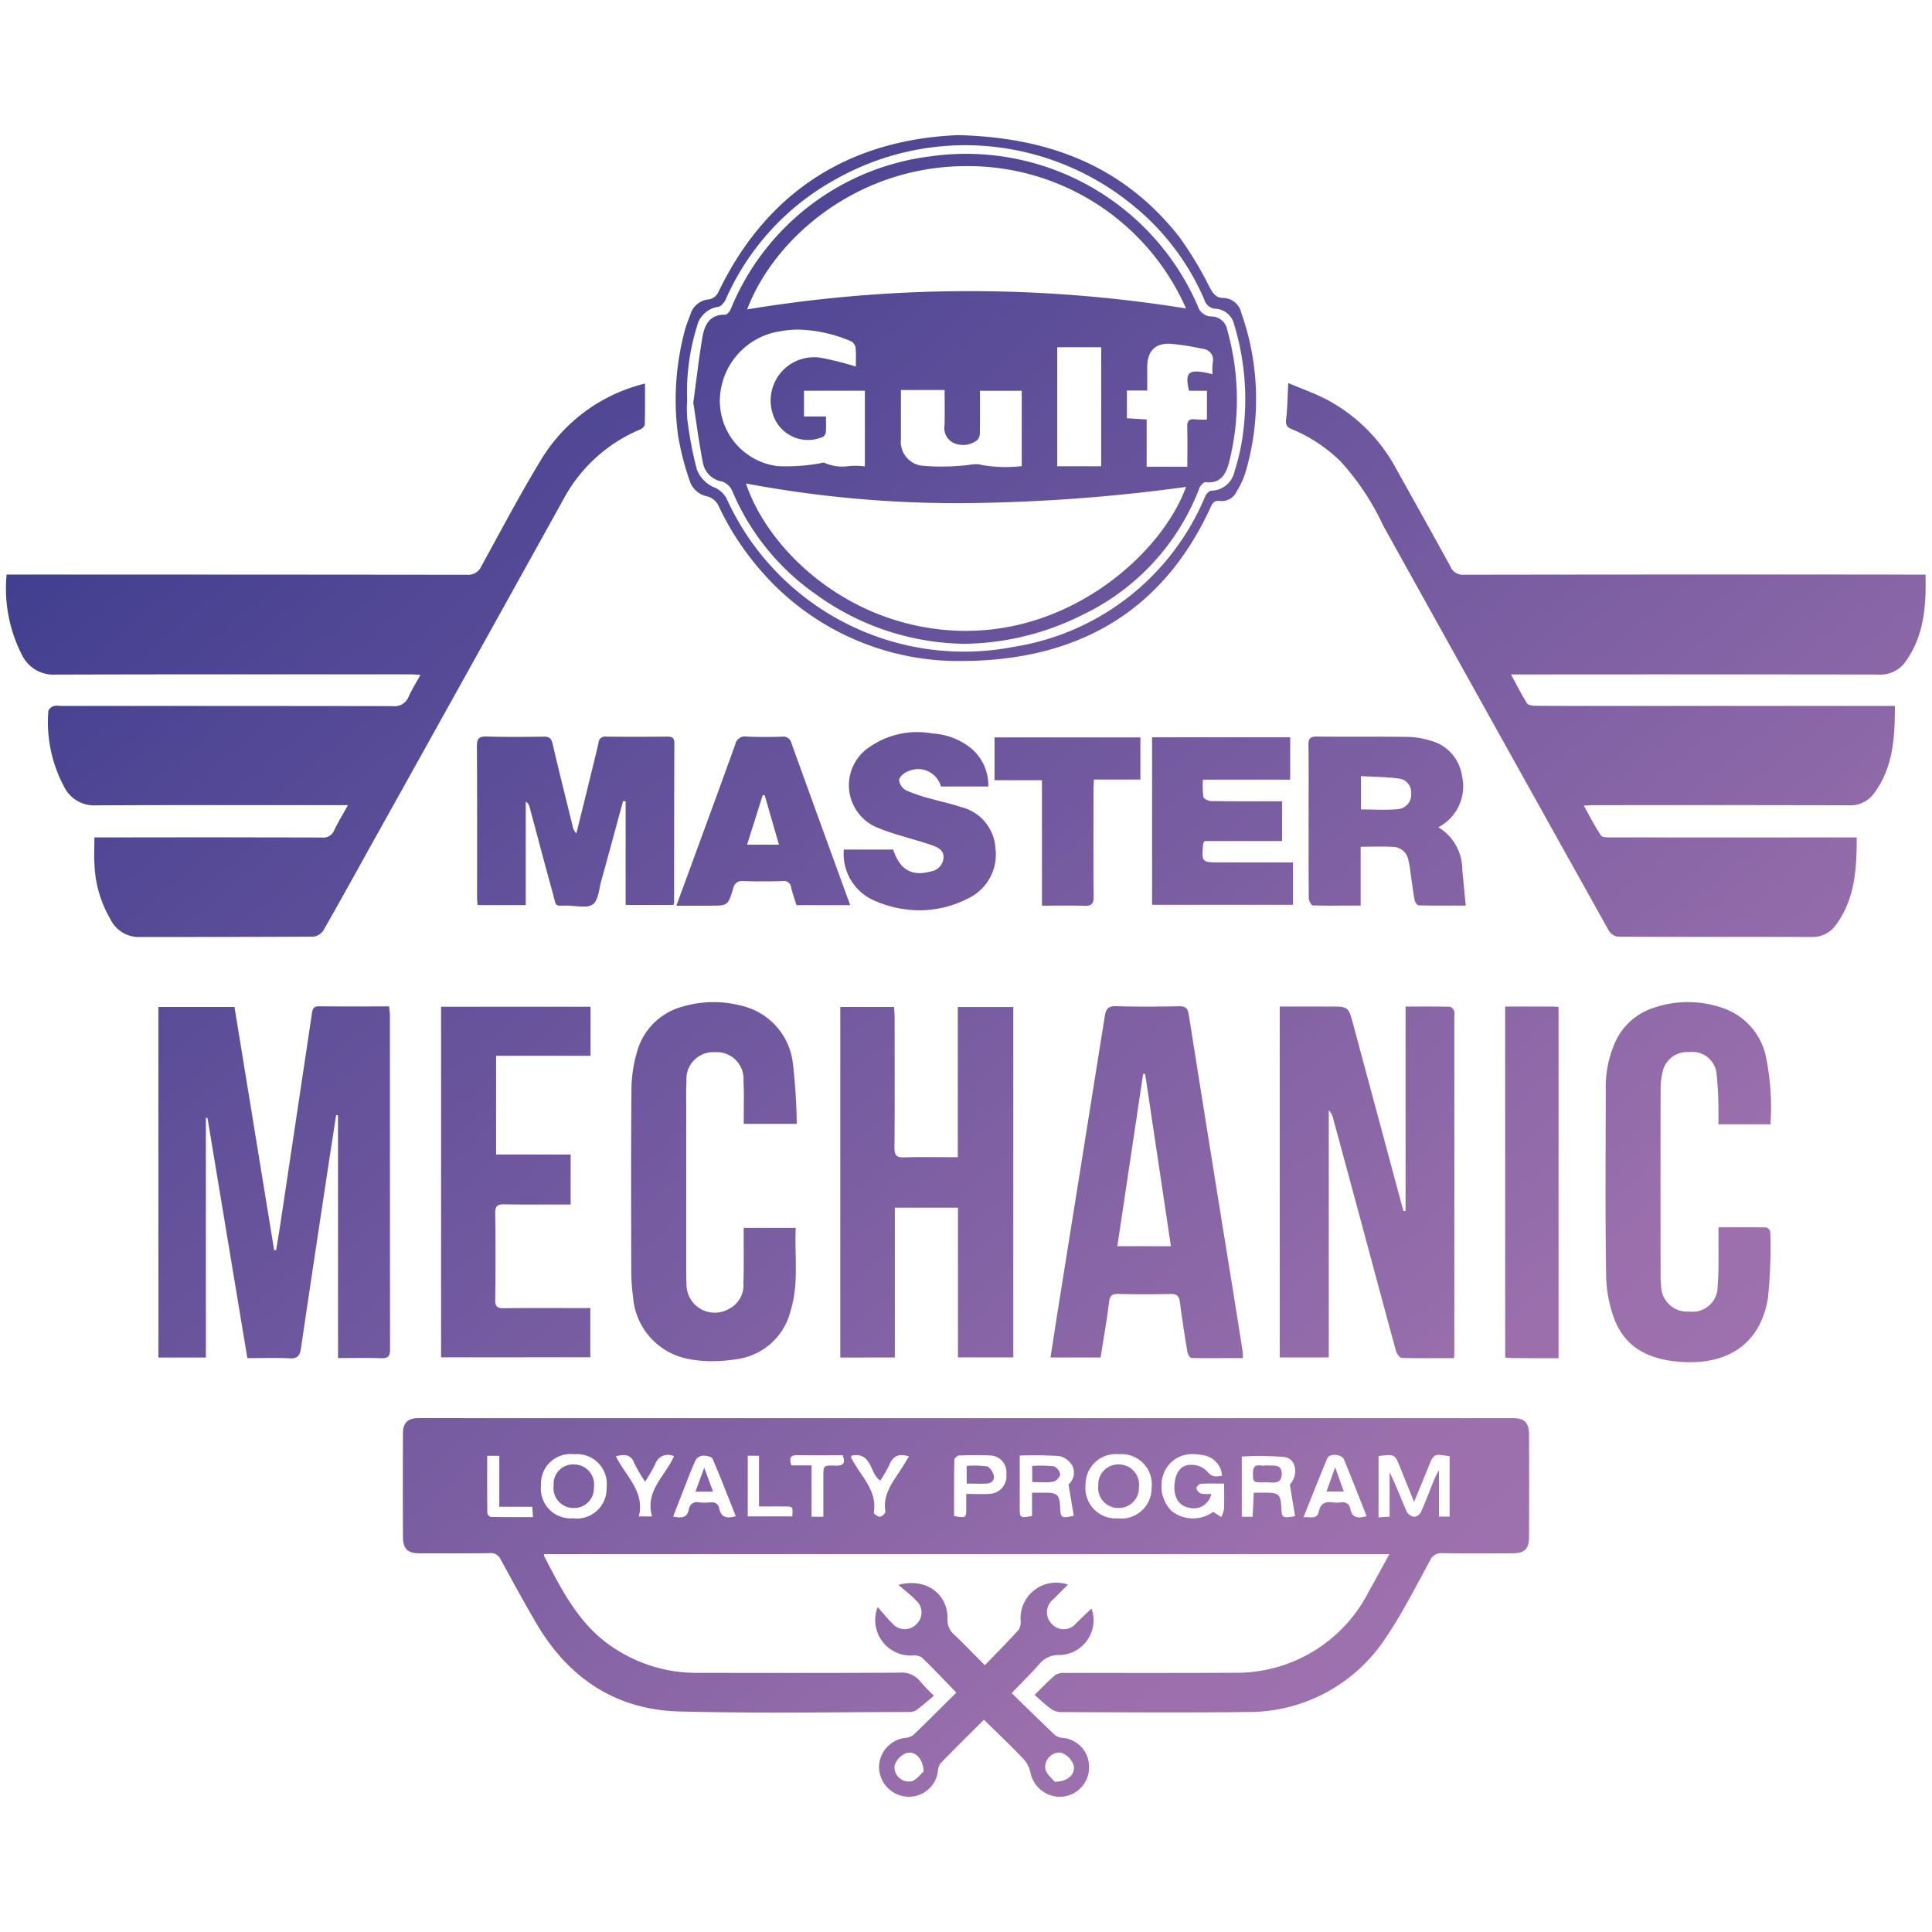 <svg xmlns="http://www.w3.org/2000/svg" xmlns:xlink="http://www.w3.org/1999/xlink" width="150" height="150" viewBox="0 0 150.993 130.863">
  <defs>
    <linearGradient id="linear-gradient" x1="0.143" y1="0.15" x2="0.746" y2="0.869" gradientUnits="objectBoundingBox">
      <stop offset="0" stop-color="#423f90"/>
      <stop offset="0.913" stop-color="#9a6fac"/>
      <stop offset="1" stop-color="#9d71ad"/>
    </linearGradient>
  </defs>
  <path id="master-mechanic" d="M-1355.965-763.047a2.236,2.236,0,0,0-.533-1.04c-.991-1.035-2.03-2.024-3.1-3.077-1.142,1.142-2.292,2.275-3.415,3.433a1.265,1.265,0,0,0-.187.641,2.286,2.286,0,0,1-2.355,1.947,2.355,2.355,0,0,1-2.242-2.256,2.332,2.332,0,0,1,2-2.339,1.313,1.313,0,0,0,.68-.228c1.135-1.088,2.242-2.2,3.361-3.315-.927-.955-1.792-1.885-2.709-2.759a1.13,1.13,0,0,0-.72-.139h-.115a2.769,2.769,0,0,1-2.6-3.787c.41.462.747.885,1.128,1.262a1.268,1.268,0,0,0,1.887.084,1.255,1.255,0,0,0-.036-1.885c-.373-.393-.812-.722-1.354-1.195,2.136-.585,3.876.712,3.83,2.654a1.5,1.5,0,0,0,.531,1.241c.773.737,1.514,1.507,2.389,2.384.91-.945,1.807-1.846,2.657-2.789a1.251,1.251,0,0,0,.133-.768,2.79,2.79,0,0,1,3.7-2.745c-.394.4-.759.761-1.117,1.131a1.277,1.277,0,0,0-.151,1.933,1.255,1.255,0,0,0,1.926-.056c.2-.184.39-.383.588-.571s.392-.367.6-.563a2.719,2.719,0,0,1-2.493,3.631,1.92,1.92,0,0,0-1.585.706c-.661.749-1.377,1.45-2.164,2.27,1.114,1.085,2.249,2.2,3.408,3.3a1.183,1.183,0,0,0,.625.2,2.267,2.267,0,0,1,2.015,2.365,2.288,2.288,0,0,1-2.17,2.232c-.052,0-.1.006-.156.006A2.36,2.36,0,0,1-1355.965-763.047Zm1.168-.255c.088.408.538.738.734.987.975,0,1.616-.542,1.481-1.266a1.547,1.547,0,0,0-.945-.988.834.834,0,0,0-.214-.028A1.133,1.133,0,0,0-1354.8-763.3Zm-10.816-1.266a1.555,1.555,0,0,0-.966.97,1.122,1.122,0,0,0,1.3,1.252c.406-.1.722-.561.97-.77-.03-.856-.51-1.477-1.1-1.477A.863.863,0,0,0-1365.613-764.568Zm-17.792-3.24c-4.981-.129-8.685-2.63-11.187-6.909-.957-1.635-1.864-3.3-2.771-4.964a.836.836,0,0,0-.857-.5c-1.827.027-3.656.016-5.484.013-.931,0-1.291-.339-1.3-1.278q-.019-4.044,0-8.088c0-.845.382-1.2,1.23-1.2,1.12-.008,2.239,0,3.359,0l82.119,0c.93,0,1.292.337,1.3,1.271q.014,4.01,0,8.02c0,.939-.351,1.27-1.289,1.273-1.828.006-3.656.019-5.484-.008a.945.945,0,0,0-.961.574c-1.107,2-2.125,4.057-3.4,5.939a12.81,12.81,0,0,1-10.933,5.9c-4.866.062-9.734.022-14.6.006a1.451,1.451,0,0,1-.777-.314c-.4-.294-.762-.648-1.2-1.029.613-.6,1.09-1.114,1.627-1.559a1.3,1.3,0,0,1,.769-.157q2.55-.006,5.1,0c2.687,0,5.373,0,8.06-.014a11.6,11.6,0,0,0,10.581-6.383c.526-.927,1.03-1.868,1.594-2.893h-66.043c-.012.045-.047.1-.032.129,1.462,2.824,2.886,5.67,5.767,7.4a11.591,11.591,0,0,0,6.04,1.752c5.324.009,10.648.018,15.971-.014a1.871,1.871,0,0,1,1.656.714,12.769,12.769,0,0,0,.884.933l.163.156c-.438.364-.866.742-1.321,1.085a.989.989,0,0,1-.552.188c-3.6,0-7.2.047-10.8.047C-1378.592-767.727-1381-767.746-1383.406-767.808Zm31.749-17.7a2.372,2.372,0,0,0,2.517,2.609,2.377,2.377,0,0,0,2.648-2.409,2.366,2.366,0,0,0-2.518-2.609h-.087A2.368,2.368,0,0,0-1351.656-785.509Zm6.252-1.206a2.765,2.765,0,0,0,.452,3.219,2.686,2.686,0,0,0,3.269.086l.634.407a2.412,2.412,0,0,0,.213-.634c.028-.63.01-1.262.01-1.98-.661,0-1.248-.022-1.831.017-.128.008-.355.257-.336.355a.623.623,0,0,0,.361.41,3.072,3.072,0,0,0,.8.018,1.386,1.386,0,0,1-1.712,1.091c-.808-.141-1.234-.8-1.162-1.812.071-.99.541-1.588,1.368-1.546a1.71,1.71,0,0,1,1.177.5c.362.483.725.426,1.173.354a1.734,1.734,0,0,0-1.511-1.612,3.7,3.7,0,0,0-.727-.075A2.341,2.341,0,0,0-1345.4-786.715Zm-48.807,1.2a2.325,2.325,0,0,0,2.486,2.61,2.33,2.33,0,0,0,2.636-2.4,2.329,2.329,0,0,0-2.491-2.61h-.083A2.3,2.3,0,0,0-1394.212-785.516Zm59.987,2.527c.377.025.692.05.8-.459.136-.63.522-.784,1.1-.7a2.62,2.62,0,0,0,.615,0,.6.6,0,0,1,.748.51c.139.707.6.758,1.272.564-.6-1.519-1.174-2.982-1.771-4.434-.172-.422-1.129-.493-1.3-.089-.629,1.486-1.213,2.99-1.863,4.607.05,0,.1-.006.149-.006C-1334.39-783-1334.306-782.995-1334.224-782.989Zm-46.063-.683c.154.7.613.806,1.294.6-.6-1.51-1.177-3.013-1.815-4.49-.071-.165-.491-.247-.746-.241a.746.746,0,0,0-.564.329c-.321.678-.58,1.385-.856,2.083-.3.769-.6,1.541-.914,2.347.646.138,1.1.117,1.231-.565a.628.628,0,0,1,.79-.542,4.815,4.815,0,0,0,.887,0q.055,0,.106,0A.54.54,0,0,1-1380.287-783.672Zm51.529-4.094v4.786l.868-.054V-786.5c.5,1.024.893,2.068,1.339,3.088a.814.814,0,0,0,.587.391.7.7,0,0,0,.52-.37c.4-.9.741-1.814,1.111-2.722a6.076,6.076,0,0,1,.3-.542v3.618h.83v-4.715c-1.243-.207-1.239-.205-1.66.84-.352.872-.713,1.74-1.116,2.724-.393-.969-.738-1.811-1.075-2.656-.312-.782-.4-1-.894-1A7.02,7.02,0,0,0-1328.759-787.767Zm-8.8,2.857c.995,0,1.149.152,1.2,1.13.041.856.061.87,1.079.709-.13-.782-.261-1.564-.412-2.474.662-.7.556-2-.411-2.15a22.634,22.634,0,0,0-3.343-.038v4.707h.85c.029-.632.057-1.232.087-1.884h.953Zm-17.236,0c.929,0,1.107.177,1.149,1.114.04.871.081.9,1.069.694-.131-.779-.262-1.561-.412-2.453a1.213,1.213,0,0,0,.3-1.461,1.6,1.6,0,0,0-1.012-.757,30.365,30.365,0,0,0-3.1-.036c0,1.414,0,2.737,0,4.06,0,.816.016.826.961.662v-1.822h1.049Zm-43.615,1.59c0,.108.171.3.267.305,1.084.022,2.169.014,3.305.014l-.06-.809h-2.577v-3.981h-.947C-1398.422-786.269-1398.428-784.792-1398.41-783.316Zm36.881-4.5c-.138.005-.384.211-.386.327-.027,1.476-.017,2.953-.017,4.412.944.156.95.151.951-.67,0-.315,0-.63,0-1.062.7,0,1.293.038,1.88-.009a1.367,1.367,0,0,0,1.252-1.525,1.309,1.309,0,0,0-1.285-1.472c-.373-.018-.747-.026-1.121-.026C-1360.679-787.84-1361.1-787.83-1361.529-787.815Zm-8.42.016c-.017.074-.048.129-.033.158.084.16.18.313.272.469.7,1.192,1.771,2.237,1.5,3.822-.015.089.326.34.489.328s.44-.288.421-.407c-.21-1.254.476-2.171,1.1-3.118.253-.383.487-.778.745-1.194-.793-.243-1.238-.042-1.518.629a10.679,10.679,0,0,1-.728,1.263c-.788-.525-.651-1.989-1.881-1.989A1.986,1.986,0,0,0-1369.949-787.8Zm-4.7.763h1.579v4.014h.922v-3.091c0-.91,0-.936.938-.906.589.019.824-.154.572-.813-1.163,0-2.346.019-3.528-.008h-.041C-1374.758-787.839-1374.816-787.569-1374.648-787.035Zm-13.721-.72c.774,1.563,2.291,2.761,1.8,4.71h1.033c-.572-2.007,1.049-3.176,1.717-4.711a1.055,1.055,0,0,0-1.474.639,15.446,15.446,0,0,1-.788,1.353,13.05,13.05,0,0,1-.863-1.479.82.82,0,0,0-.819-.6A2.948,2.948,0,0,0-1388.369-787.755Zm10.311,4.705h3.482c.054-.766.054-.771-.6-.777s-1.3,0-2,0v-3.962h-.879Zm-13.681-.658a1.558,1.558,0,0,1-1.485-1.771,1.516,1.516,0,0,1,1.618-1.629,1.565,1.565,0,0,1,1.526,1.8,1.537,1.537,0,0,1-1.568,1.6Zm42.665,0a1.559,1.559,0,0,1-1.583-1.75,1.55,1.55,0,0,1,1.618-1.65,1.574,1.574,0,0,1,1.553,1.785,1.564,1.564,0,0,1-1.561,1.615Zm-33.071-1.277.688-1.87.688,1.87Zm49.322-.01.673-1.894.677,1.894Zm-28.123-.622V-787a7.59,7.59,0,0,1,1.562.033c.228.049.479.42.547.689.1.387-.165.647-.577.662-.194.007-.388.009-.586.009C-1360.3-785.611-1360.616-785.616-1360.947-785.616Zm23.676-.089c-.1-.006-.2-.011-.292-.009-1.025.03-1.017-.005-1.007-.768.008-.6.325-.573.638-.544a.928.928,0,0,0,.375-.013c.526.065,1.247-.171,1.232.688-.01.565-.331.655-.691.655C-1337.1-785.694-1337.186-785.7-1337.271-785.7Zm-18.555-.031V-787a10.46,10.46,0,0,1,1.688.03.826.826,0,0,1,.5.632.818.818,0,0,1-.546.574,3.9,3.9,0,0,1-.656.047C-1355.15-785.715-1355.475-785.735-1355.826-785.735Zm51.037-9.371c-2.409-.1-4.514-.845-5.491-3.242a10.108,10.108,0,0,1-.693-3.591c-.075-4.818-.032-9.638-.028-14.457a8.556,8.556,0,0,1,.746-3.73,4.935,4.935,0,0,1,2.981-2.664,8.237,8.237,0,0,1,5.511.043,5.142,5.142,0,0,1,3.234,3.563,19.6,19.6,0,0,1,.4,5.491h-4.067c0-.311.009-.6,0-.882a27.828,27.828,0,0,0-.151-3.138,1.9,1.9,0,0,0-2.133-1.621,1.958,1.958,0,0,0-2.09,1.6,5.764,5.764,0,0,0-.145,1.287q-.014,7.331,0,14.663a5.128,5.128,0,0,0,.04.683,2.032,2.032,0,0,0,2.2,2.042,1.953,1.953,0,0,0,2.215-2c.112-1.247.055-2.509.07-3.764,0-.246,0-.492,0-.821,1.3,0,2.522-.009,3.747.015a.465.465,0,0,1,.3.342,38.309,38.309,0,0,1-.177,5.124c-.509,3.3-2.725,5.061-6.066,5.061Q-1304.59-795.1-1304.789-795.106Zm-77.689-.209a5.331,5.331,0,0,1-4.543-4.889,14.549,14.549,0,0,1-.141-1.978c-.011-4.75-.027-9.5.013-14.25a10.809,10.809,0,0,1,.411-2.828,5.054,5.054,0,0,1,3.722-3.665,8.462,8.462,0,0,1,4.4-.049,5.233,5.233,0,0,1,4.09,4.548,46.9,46.9,0,0,1,.3,4.7h-4.143c0-.268,0-.513,0-.757,0-.868.027-1.738-.02-2.6a2.1,2.1,0,0,0-2.234-2.245,2.1,2.1,0,0,0-2.223,2.255c-.036.637-.02,1.278-.02,1.917q0,6.543,0,13.086c0,.274.005.548.022.821a2.206,2.206,0,0,0,3.248,2.018,2.086,2.086,0,0,0,1.2-2.065c.04-1.163.018-2.329.022-3.494,0-.247,0-.494,0-.808h4.068c-.106,2.2.26,4.367-.406,6.489a5.014,5.014,0,0,1-4.11,3.758,12.441,12.441,0,0,1-2.033.173A9.748,9.748,0,0,1-1382.479-795.315Zm-31.4-.087c-1.068-.055-2.142-.015-3.288-.015q-1.564-9.422-3.116-18.779l-.126.007v18.726h-3.711v-27.4h5.946q1.556,9.529,3.1,19l.154.011c.109-.667.225-1.332.325-2q1.243-8.265,2.478-16.53c.049-.33.129-.536.538-.532,1.8.019,3.607.008,5.492.008.022.262.061.5.061.737q0,13.024.011,26.047c0,.519-.112.733-.679.711-1.112-.043-2.227-.013-3.387-.013V-814.4l-.147-.018c-.172,1.113-.346,2.226-.515,3.339-.749,4.967-1.505,9.933-2.234,14.9-.081.548-.262.776-.794.776Zm86.912-.04c-.156-.005-.378-.347-.439-.569-.976-3.566-1.929-7.139-2.891-10.709q-1.006-3.736-2.022-7.468a1.191,1.191,0,0,0-.33-.6v19.318h-3.832V-822.9h3.928c1.431,0,1.436,0,1.813,1.4q1.924,7.141,3.843,14.282c.028.1.062.205.093.308l.157-.026V-822.9c1.186,0,2.319-.009,3.451.014.119,0,.278.181.338.314a1.235,1.235,0,0,1,.022.474q0,13.088,0,26.178c0,.134-.013.268-.026.5-.635,0-1.267,0-1.9,0C-1325.5-795.412-1326.233-795.418-1326.968-795.442Zm-16.439,0c-.108,0-.271-.317-.3-.5-.213-1.283-.413-2.568-.581-3.858-.062-.478-.247-.645-.742-.633-1.346.035-2.694.03-4.041,0-.465-.009-.681.086-.746.609-.18,1.446-.435,2.882-.666,4.357h-3.916c.2-1.267.38-2.478.573-3.687q1.838-11.492,3.669-22.984c.089-.564.259-.805.891-.785,1.643.052,3.288.035,4.932.008.49-.008.662.153.739.639q1.677,10.581,3.39,21.156.413,2.568.816,5.138c.024.153.021.311.036.562l-1.691,0C-1341.838-795.413-1342.623-795.417-1343.407-795.437Zm-3.753-22.18c-.67,4.472-1.339,8.944-2.015,13.457h4.187c-.677-4.525-1.347-9-2.016-13.469Zm28.967,22.2c-.223,0-.446-.022-.672-.034V-822.9c1.3,0,2.508,0,3.717,0,.134,0,.268.018.456.031v27.453h-1.76Zm-52.635-.042v-27.4h4.2c.017.286.047.572.047.857,0,3.381.018,6.763-.013,10.144-.006.618.18.775.775.756,1.363-.043,2.728-.014,4.175-.014v-11.738h4.338v27.386h-4.325v-11.7h-4.933v11.709Zm-31.2-.013v-27.4h11.682v3.833h-7.382v7.712h5.826v3.91h-.792q-.628,0-1.256,0c-1.043,0-2.087.007-3.13-.015-.524-.011-.724.117-.717.682q.044,3.391,0,6.784c-.006.523.17.659.67.652,1.987-.024,3.975-.009,5.963-.009h.8v3.845Zm-25.836-34.235a9.105,9.105,0,0,1-1.247-4.229c-.054-.7-.009-1.4-.009-2.174h.978c5.6,0,11.195-.007,16.792.01a.9.9,0,0,0,.963-.557c.3-.63.669-1.228,1.084-1.973h-.782c-6.306,0-12.612-.018-18.917.017a2.617,2.617,0,0,1-2.462-1.408,10.708,10.708,0,0,1-1.257-5.947c0-.142.227-.328.39-.4a1.411,1.411,0,0,1,.542-.017q12.988,0,25.976.015a1.176,1.176,0,0,0,1.26-.763c.248-.552.577-1.068.913-1.677-.309-.019-.507-.041-.7-.041-9.276,0-18.552-.012-27.827.017a2.723,2.723,0,0,1-2.578-1.462,11.381,11.381,0,0,1-1.237-6.355h7.016q14.471,0,28.942.017a1.141,1.141,0,0,0,1.159-.695c1.551-2.82,3.05-5.674,4.727-8.418a13.122,13.122,0,0,1,8.046-5.831c0,1.132.014,2.168-.017,3.2,0,.137-.211.324-.366.39a12.1,12.1,0,0,0-6,5.475q-7.489,13.506-15.011,26.993c-1.243,2.235-2.474,4.476-3.748,6.694a1.084,1.084,0,0,1-.78.472c-4.569.031-9.139.025-13.708.031A2.462,2.462,0,0,1-1427.86-829.709Zm132.921,1.377c-5.026-.009-10.052.005-15.078-.018a1,1,0,0,1-.723-.437q-8.846-15.845-17.661-31.706a19.811,19.811,0,0,0-3.272-4.948,11.831,11.831,0,0,0-3.847-2.568c-.416-.164-.515-.362-.458-.814.109-.855.108-1.724.164-2.8,1.072.458,2.115.819,3.077,1.332a13.145,13.145,0,0,1,5.347,5.349c1.422,2.553,2.851,5.1,4.254,7.664a1.036,1.036,0,0,0,1.054.638q17.545-.029,35.09-.011h.983c.06,2.479-.112,4.833-1.618,6.882a2.394,2.394,0,0,1-2.1.929q-13.946-.021-27.894-.006h-.788c.454.832.818,1.562,1.252,2.248.095.15.437.2.666.2,1.717.012,3.434.012,5.151.012h22.937c0,2.478-.125,4.826-1.644,6.849a2.268,2.268,0,0,1-1.958.916q-10.006-.023-20.012-.009c-.178,0-.357.018-.7.037.474.842.868,1.625,1.356,2.345.1.141.443.139.72.136h.112q8.978.01,17.956,0h1.187c0,2.47-.131,4.84-1.654,6.882a2.223,2.223,0,0,1-1.9.9Zm-72.966-2.74a3.967,3.967,0,0,1-2.641-4.088h3.859c.5,1.566,1.452,2.119,2.926,1.711a1.17,1.17,0,0,0,1-.994c.077-.624-.378-.864-.822-1.027-.792-.289-1.613-.494-2.417-.751a16.3,16.3,0,0,1-2.066-.714,3.579,3.579,0,0,1-.783-6.011,6.538,6.538,0,0,1,5.226-1.286,5.222,5.222,0,0,1,3.073,1.2,3.758,3.758,0,0,1,1.294,2.945h-3.7a1.851,1.851,0,0,0-2.559-1.192c-.3.092-.687.426-.714.683a1.074,1.074,0,0,0,.556.813,12.828,12.828,0,0,0,1.938.651c.787.23,1.6.387,2.371.656a3.515,3.515,0,0,1,2.666,3.205,3.8,3.8,0,0,1-2.167,3.945,8.331,8.331,0,0,1-3.752.912A8.779,8.779,0,0,1-1367.905-831.072Zm-24.108.294c-.168,0-.307,0-.424,0-.731.015-.579.029-.864-1-.619-2.244-1.211-4.5-1.819-6.744a.613.613,0,0,0-.286-.382v8.084h-3.764c-.015-.208-.039-.384-.039-.561,0-3.952.013-7.9-.015-11.856,0-.617.177-.774.773-.757,1.484.043,2.97.031,4.454.01.42-.006.589.126.687.546.5,2.156,1.041,4.3,1.57,6.455a1.114,1.114,0,0,0,.291.563q.481-1.946.961-3.893c.261-1.064.527-2.126.769-3.195a.513.513,0,0,1,.6-.479c1.6.02,3.2.014,4.8,0,.366,0,.528.1.526.507-.016,4.157-.014,8.314-.019,12.471a.758.758,0,0,1-.065.177h-3.722v-8.1l-.2-.024c-.568,2.087-1.131,4.175-1.709,6.26-.175.632-.216,1.473-.641,1.812a1.112,1.112,0,0,1-.694.174C-1391.22-830.7-1391.648-830.774-1392.013-830.778Zm40.286.013c-1.089-.031-2.179-.009-3.335-.009v-9.807h-3.707v-3.344h11.4v3.292H-1351c-.015.337-.035.579-.036.82,0,2.785-.018,5.57.01,8.354.005.531-.159.695-.635.695Zm-29.278-.008h-2.631c.429-1.168.82-2.231,1.209-3.294,1.137-3.108,2.283-6.213,3.4-9.329a.768.768,0,0,1,.894-.594c.912.041,1.828.036,2.741.008a.657.657,0,0,1,.751.506c1.507,4.187,3.032,8.368,4.592,12.66h-4.2c-.143-.465-.309-.915-.416-1.38a.559.559,0,0,0-.67-.5c-1.027.027-2.056.032-3.084,0a.672.672,0,0,0-.77.571c-.406,1.327-.427,1.348-1.74,1.348Zm4.117-8.639-1.22,3.871h2.492l-1.12-3.874Zm42.972,8.606c-.107,0-.289-.355-.291-.547-.023-2.008-.017-4.017-.018-6.025,0-1.985.016-3.971-.011-5.957-.007-.517.151-.661.66-.656,1.084.011,2.168.01,3.252.009,1.244,0,2.488,0,3.731.015a6.435,6.435,0,0,1,1.883.29,3.33,3.33,0,0,1,2.472,2.745,3.6,3.6,0,0,1-1.844,4.026,3.875,3.875,0,0,1,1.871,3.341c.089.9.174,1.8.27,2.784-1.174,0-2.418.01-3.661-.017-.113,0-.291-.221-.321-.364-.111-.533-.171-1.076-.253-1.615s-.129-1.085-.261-1.611a1.241,1.241,0,0,0-1.183-.982c-.814-.048-1.632-.012-2.535-.012v4.6l-1.621,0C-1332.5-830.779-1333.209-830.784-1333.916-830.806Zm3.785-7.491c.988,0,1.941.064,2.88-.021a1.139,1.139,0,0,0,1.043-1.237,1.078,1.078,0,0,0-.96-1.155c-.973-.135-1.965-.134-2.963-.191Zm-16.325,7.452v-13.088h10.795v3.307h-6.819a7.238,7.238,0,0,0,.028,1.343c.03.148.378.327.584.331,1.234.022,2.469.021,3.7.02h1.87v3.106h-6.042c-.071.109-.113.145-.116.184-.142,1.487-.142,1.487,1.353,1.487h5.661v3.309Zm-30.226-25.726a21.629,21.629,0,0,1-3.677-5.5,1.405,1.405,0,0,0-.816-.683,1.792,1.792,0,0,1-1.4-1.178,21.253,21.253,0,0,1-.932-3.624,20.9,20.9,0,0,1,.563-8.286c.108-.394.277-.772.411-1.16a1.65,1.65,0,0,1,1.462-1.159,1.034,1.034,0,0,0,.681-.488c3.892-8.151,10.508-12,18.759-12.348,7.38.178,13.089,2.58,17.324,7.985a28.99,28.99,0,0,1,2.357,3.919c.251.453.459.8,1.033.822a1.483,1.483,0,0,1,1.432,1.156,20.232,20.232,0,0,1,.295,12.59,6.941,6.941,0,0,1-.676,1.414,1.27,1.27,0,0,1-1.305.706c-.393-.051-.548.135-.7.472-3.658,7.988-10.065,11.779-18.672,12.025-.24.007-.481.01-.719.01A20.429,20.429,0,0,1-1376.683-856.571Zm4.99-30.687a19.809,19.809,0,0,0-8.068,9.062c-.114.253-.368.585-.6.619a1.988,1.988,0,0,0-1.661,1.512,17.339,17.339,0,0,0-.772,5.808,9.52,9.52,0,0,0,.011,1.438,29.5,29.5,0,0,0,.745,3.945,2.5,2.5,0,0,0,1.285,1.376,1.936,1.936,0,0,1,1.11,1.049,20.372,20.372,0,0,0,22.415,11.438,19.475,19.475,0,0,0,14.911-11.73c.088-.2.316-.464.483-.467a1.882,1.882,0,0,0,1.82-1.51,16.407,16.407,0,0,0,.7-3.263,20.126,20.126,0,0,0-.724-8.2,1.594,1.594,0,0,0-1.454-1.248.964.964,0,0,1-.88-.706,19.314,19.314,0,0,0-5.668-7.445,20.707,20.707,0,0,0-13.031-4.629A20.668,20.668,0,0,0-1371.693-887.258Zm-.869,32.266a18.711,18.711,0,0,1-6.716-8.219,1.348,1.348,0,0,0-.792-.716,1.81,1.81,0,0,1-1.5-1.51c-.307-1.558-.508-3.136-.743-4.647.239-1.757.428-3.407.7-5.044.165-.988.535-1.865,1.809-1.836.139,0,.34-.258.42-.437a19.411,19.411,0,0,1,15.584-11.933,19.734,19.734,0,0,1,20.914,11.692,1.132,1.132,0,0,0,1.049.819,1.253,1.253,0,0,1,1.254,1.053,20,20,0,0,1,.141,10.358c-.236.9-.659,1.679-1.84,1.541-.14-.016-.393.255-.468.442a18.134,18.134,0,0,1-9.168,9.936,21.113,21.113,0,0,1-9.217,2.252A20.213,20.213,0,0,1-1372.562-854.993Zm11.758,2.734c8.379-.063,15.164-6.182,17-11.245a135.185,135.185,0,0,1-17.217,1.266,89.091,89.091,0,0,1-17.176-1.535C-1376.4-858.395-1369.784-852.192-1360.8-852.259Zm1.145-12.941a10.908,10.908,0,0,0,3.016.071v-5.887h-3.265c0,1.109.01,2.177-.009,3.244a.841.841,0,0,1-.193.6,1.8,1.8,0,0,1-1.81.253,1.285,1.285,0,0,1-.757-1.394c.026-.906.007-1.813.007-2.764h-3.414c0,1.31-.006,2.564,0,3.817a1.884,1.884,0,0,0,1.651,2.1,17.672,17.672,0,0,0,3.182-.013c.356-.013.674-.106,1.035-.106A1.879,1.879,0,0,1-1359.66-865.2Zm-15.99-10.448a5.541,5.541,0,0,0-4.589,5.376,5.147,5.147,0,0,0,4.5,5.141,14.711,14.711,0,0,0,3.177-.191c.175-.013.389-.123.516-.057a3.43,3.43,0,0,0,1.887.248,5.571,5.571,0,0,1,1.254.023v-5.913h-4.757v2.012h1.717c0,.46.018.843-.01,1.224a.505.505,0,0,1-.217.361,2.876,2.876,0,0,1-3.851-1.563,3.387,3.387,0,0,1,3.731-4.6,23.522,23.522,0,0,1,2.68.677c0-.473.031-.975-.016-1.47a.7.7,0,0,0-.343-.5,11.159,11.159,0,0,0-4.162-.92A7.856,7.856,0,0,0-1375.649-875.648Zm27.224,6.776,1.544.1v3.689h3.179c0-1.064.02-2.086-.009-3.108-.014-.495.163-.655.642-.59a6.651,6.651,0,0,0,.9.008v-2.244h-1.4c-.363-1.518-.023-1.756,1.838-1.295a5.558,5.558,0,0,1,.008-.877.868.868,0,0,0-.8-1.109,17.94,17.94,0,0,0-2.553-.394c-1.165-.046-1.754.616-1.759,1.785,0,.606,0,1.211,0,1.869h-1.588Zm-5.444,3.753h3.434v-9.3h-3.434Zm-7.141-23.457c-8.542.024-15,5.662-17.094,11.2a106.38,106.38,0,0,1,34.3-.074,18.626,18.626,0,0,0-17.145-11.127Z" transform="translate(1436.496 891.5)" stroke="rgba(0,0,0,0)" stroke-miterlimit="10" stroke-width="1" fill="url(#linear-gradient)"/>
</svg>
